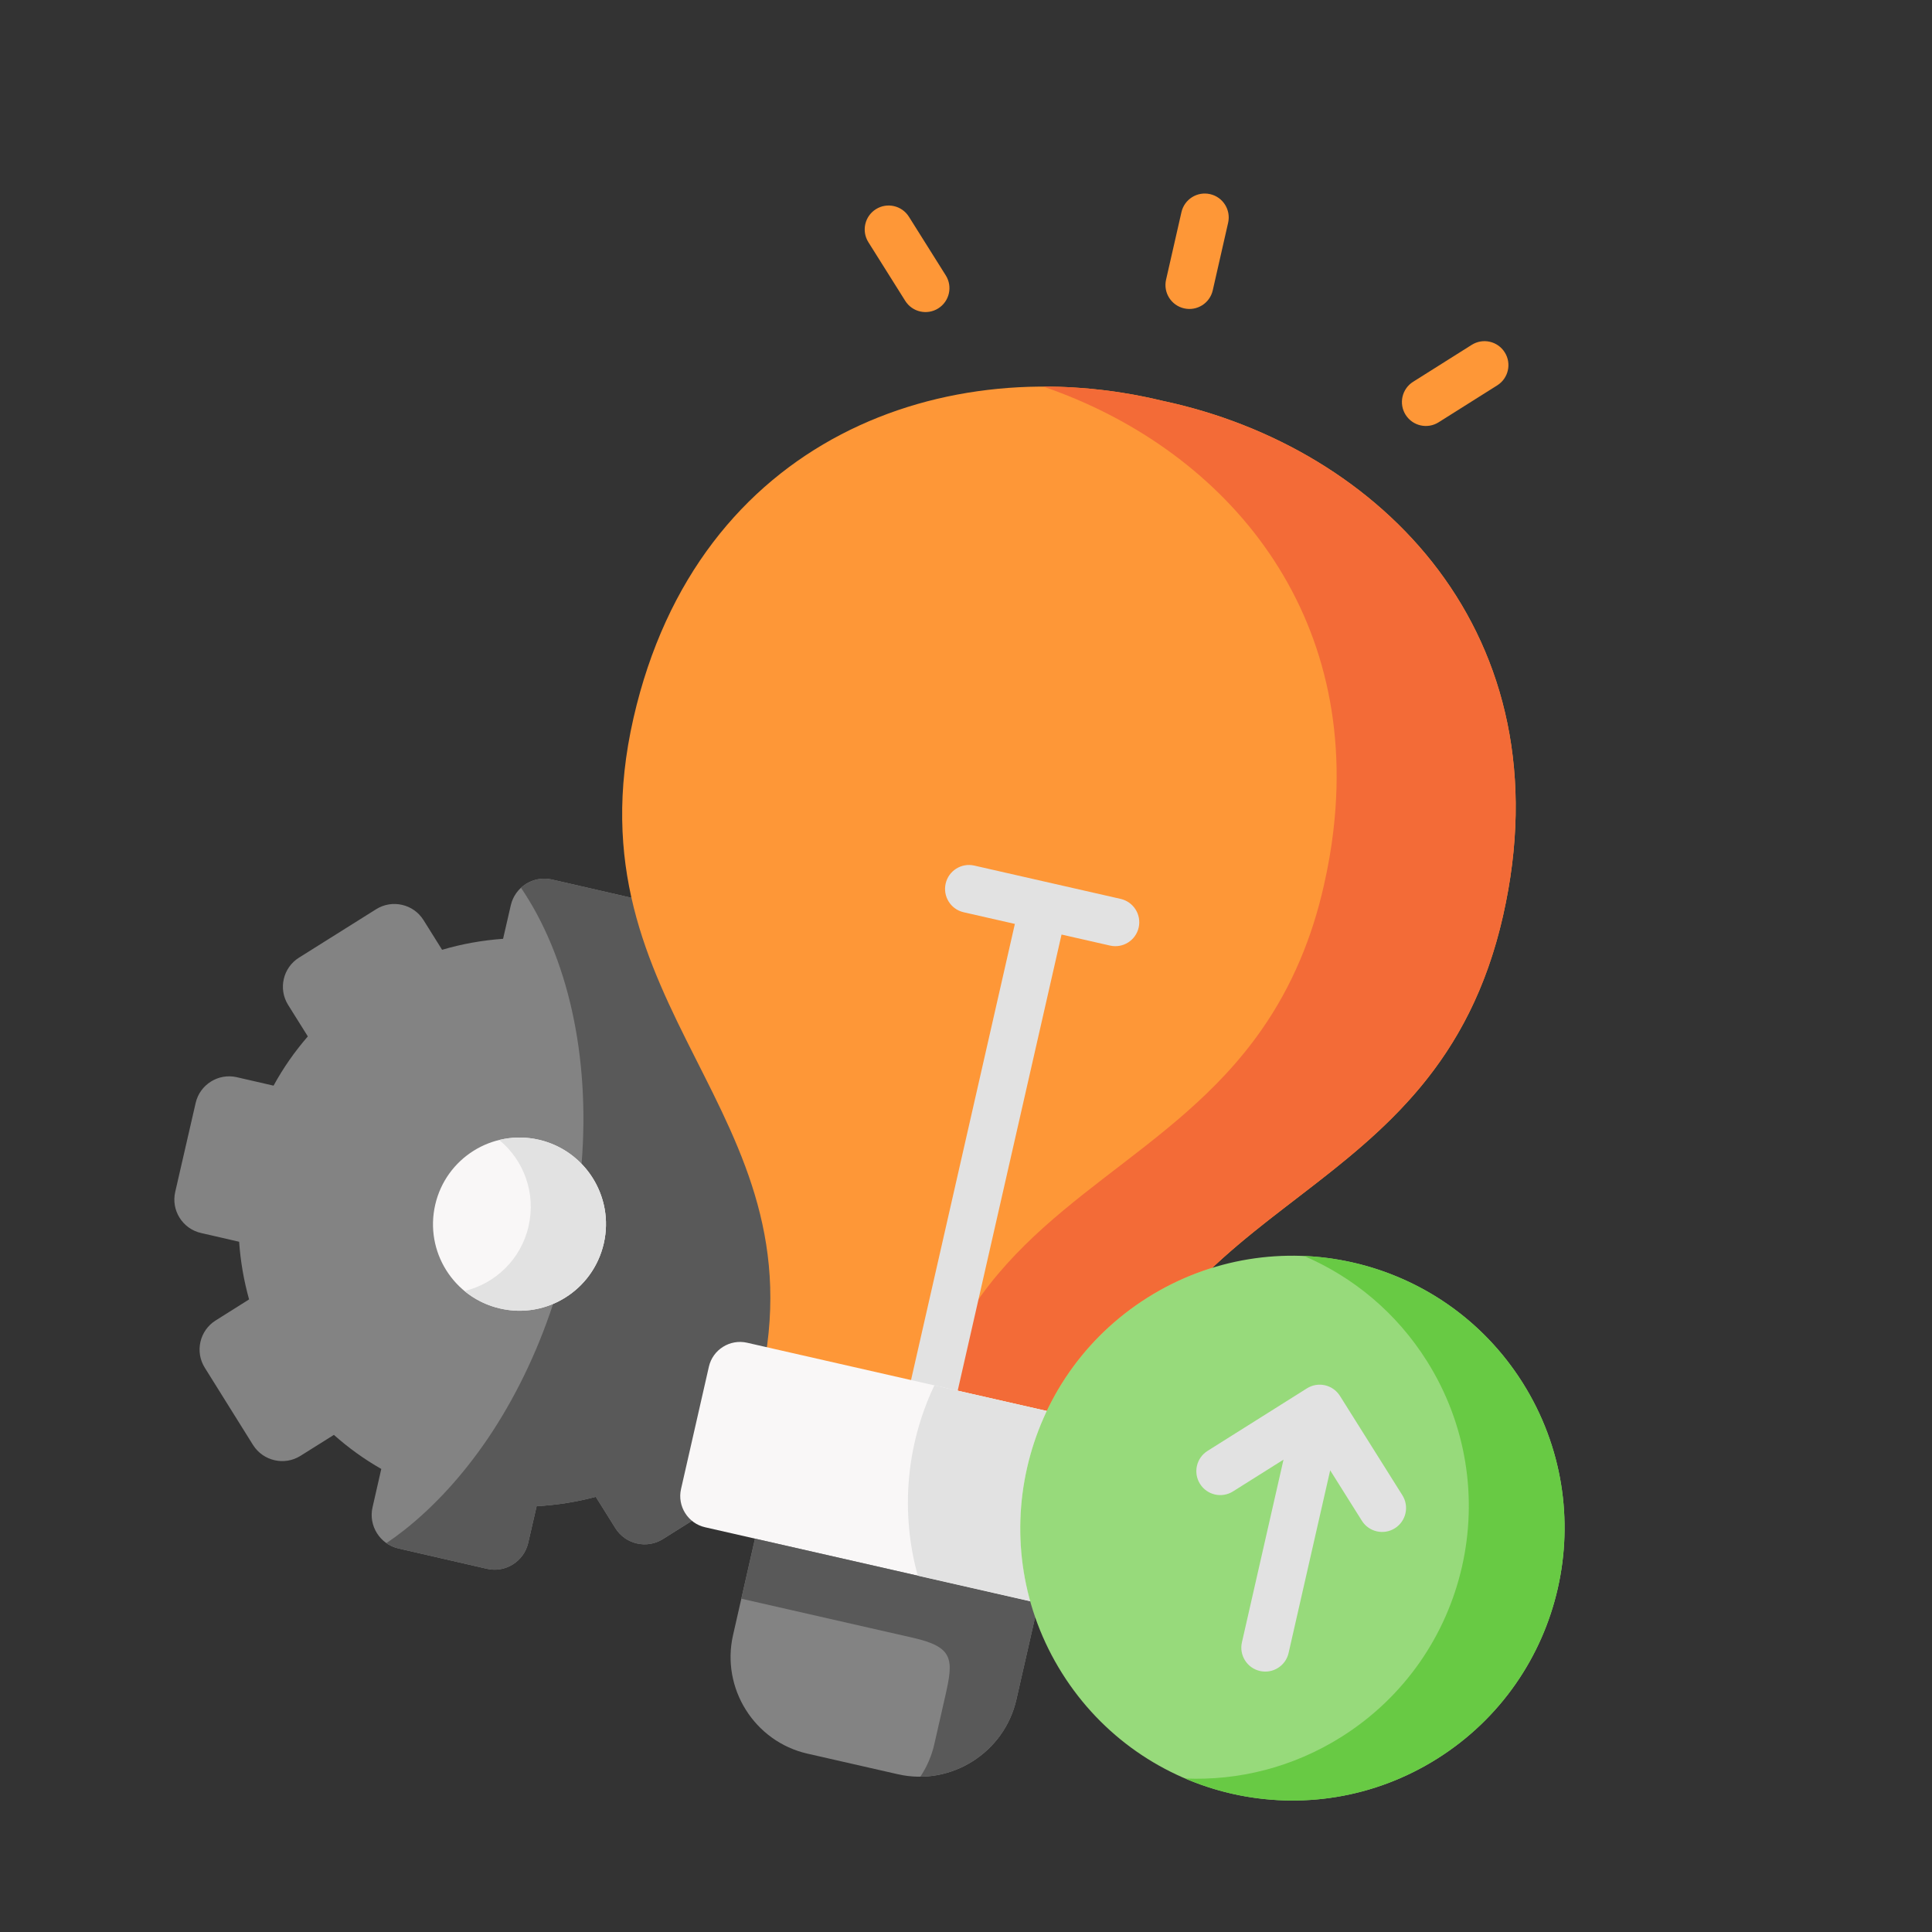 <svg width="120" height="120" viewBox="0 0 120 120" fill="none" xmlns="http://www.w3.org/2000/svg">
<rect x="0" y="0" width="120" height="120" fill="#333333" stroke="none"/>
<g clip-path="url(#clip0)">
<path fill-rule="evenodd" clip-rule="evenodd" d="M23.366 56.471L18.57 59.482C17.577 60.103 17.271 61.422 17.896 62.418L19.12 64.373C18.309 65.306 17.593 66.33 16.991 67.432L14.705 66.906C13.561 66.645 12.413 67.364 12.152 68.509L10.884 74.029C10.618 75.173 11.341 76.322 12.479 76.582L14.853 77.128C14.937 78.351 15.147 79.552 15.471 80.709L13.394 82.016C12.401 82.637 12.095 83.957 12.72 84.952L15.719 89.755C16.346 90.745 17.664 91.05 18.657 90.429L20.739 89.123C21.634 89.92 22.622 90.635 23.682 91.239L23.14 93.617C22.874 94.76 23.597 95.91 24.734 96.175L30.253 97.443C31.391 97.702 32.539 96.984 32.805 95.84L33.332 93.551C34.584 93.485 35.815 93.287 37.004 92.97L38.228 94.925C38.849 95.914 40.172 96.221 41.165 95.6L45.961 92.588C46.954 91.968 47.256 90.642 46.636 89.648L45.48 87.8C46.339 86.855 47.101 85.812 47.748 84.686L49.827 85.165C50.97 85.425 52.118 84.707 52.379 83.562L53.647 78.042C53.913 76.898 53.19 75.748 52.048 75.483L50.056 75.029C49.991 73.695 49.771 72.388 49.418 71.132L51.136 70.054C52.13 69.433 52.432 68.107 51.811 67.119L48.812 62.316C48.186 61.321 46.867 61.02 45.874 61.641L44.155 62.719C43.178 61.852 42.103 61.088 40.931 60.447L41.392 58.449C41.657 57.31 40.934 56.16 39.797 55.896L34.278 54.628C33.134 54.367 31.987 55.086 31.726 56.231L31.247 58.311C29.954 58.403 28.681 58.632 27.459 58.993L26.303 57.145C25.678 56.15 24.359 55.85 23.366 56.471Z" fill="#838383"/>
<path fill-rule="evenodd" clip-rule="evenodd" d="M34.356 80.986C33.331 84.1 31.939 86.924 30.299 89.351C28.759 91.617 27.003 93.539 25.114 95.034C24.75 95.32 24.377 95.592 24.002 95.847C24.215 95.999 24.467 96.108 24.734 96.175L30.253 97.443C31.068 97.629 31.888 97.314 32.385 96.701C32.584 96.458 32.731 96.163 32.805 95.84L33.332 93.551C34.584 93.485 35.815 93.287 37.004 92.97L38.228 94.925C38.849 95.914 40.172 96.221 41.166 95.6L45.961 92.589C46.954 91.968 47.256 90.642 46.636 89.648L45.48 87.8C46.34 86.855 47.101 85.812 47.748 84.686L49.827 85.165C50.971 85.425 52.118 84.707 52.379 83.562L53.647 78.042C53.913 76.898 53.191 75.749 52.048 75.483L50.056 75.029C49.991 73.695 49.771 72.388 49.418 71.132L51.137 70.054C52.13 69.433 52.432 68.107 51.811 67.119L48.812 62.316C48.186 61.321 46.867 61.02 45.874 61.641L44.155 62.719C43.179 61.852 42.103 61.088 40.931 60.447L41.392 58.449C41.657 57.31 40.934 56.16 39.797 55.896L34.278 54.628C33.813 54.522 33.341 54.576 32.935 54.766C32.724 54.856 32.528 54.984 32.36 55.142C35.244 59.388 36.668 65.544 36.123 72.289C36.355 72.532 36.572 72.795 36.755 73.078C37.532 74.264 37.845 75.747 37.5 77.236C37.156 78.725 36.232 79.926 35.013 80.651C34.806 80.777 34.584 80.894 34.356 80.986Z" fill="#595959"/>
<path fill-rule="evenodd" clip-rule="evenodd" d="M33.471 70.792C30.577 70.127 27.696 71.938 27.032 74.829C26.366 77.726 28.168 80.609 31.061 81.273C33.954 81.943 36.835 80.133 37.501 77.236C38.165 74.344 36.359 71.455 33.471 70.792Z" fill="#F9F7F7"/>
<path fill-rule="evenodd" clip-rule="evenodd" d="M32.829 76.166C32.361 78.221 30.769 79.725 28.851 80.188C29.476 80.705 30.224 81.082 31.062 81.273C32.204 81.539 33.349 81.414 34.356 80.986C34.584 80.894 34.806 80.777 35.014 80.651C36.232 79.926 37.156 78.725 37.501 77.236C37.845 75.747 37.533 74.264 36.755 73.078C36.572 72.795 36.355 72.532 36.123 72.289C35.424 71.565 34.52 71.037 33.471 70.792C32.628 70.6 31.79 70.617 31.009 70.808C32.532 72.059 33.303 74.108 32.829 76.166Z" fill="#E2E2E2"/>
<path fill-rule="evenodd" clip-rule="evenodd" d="M47.236 85.848L57.814 88.257L68.387 90.663C72.262 73.642 89.213 75.184 93.357 56.881C97.312 39.433 85.77 27.782 72.237 24.902C58.786 21.639 43.344 27.147 39.35 44.586C35.163 62.879 51.111 68.826 47.236 85.848Z" fill="#FE9737"/>
<path fill-rule="evenodd" clip-rule="evenodd" d="M64.796 24.01C75.769 27.77 84.453 37.537 82.825 51.539C82.697 52.656 82.499 53.804 82.234 54.971C81.853 56.671 81.355 58.2 80.768 59.587C80.079 61.223 79.269 62.658 78.364 63.955C77.663 64.96 76.906 65.882 76.114 66.734C69.963 73.349 61.494 76.163 58.035 86.048L65.017 87.638C66.352 84.835 68.461 82.371 71.277 80.597C72.56 79.789 73.915 79.175 75.296 78.746C81.82 72.591 90.543 69.315 93.357 56.881C97.312 39.433 85.77 27.782 72.237 24.902C69.794 24.306 67.29 24.007 64.796 24.01Z" fill="#F36B37"/>
<path d="M73.546 19.153C72.746 18.971 72.244 18.175 72.426 17.374L73.382 13.177C73.564 12.377 74.361 11.875 75.162 12.058C75.962 12.24 76.463 13.037 76.281 13.837L75.326 18.034C75.143 18.834 74.347 19.336 73.546 19.153Z" fill="#FE9737"/>
<path d="M57.155 19.346C56.784 19.262 56.445 19.035 56.226 18.687L53.936 15.042C53.5 14.347 53.709 13.43 54.404 12.993C55.099 12.556 56.017 12.766 56.454 13.461L58.744 17.106C59.181 17.801 58.971 18.718 58.276 19.155C57.929 19.373 57.526 19.43 57.155 19.346Z" fill="#FE9737"/>
<path d="M88.233 26.421C87.862 26.337 87.524 26.111 87.305 25.764C86.867 25.069 87.076 24.151 87.77 23.714L91.412 21.419C92.107 20.982 93.025 21.19 93.462 21.885C93.9 22.579 93.692 23.497 92.997 23.935L89.355 26.229C89.008 26.448 88.604 26.506 88.233 26.421Z" fill="#FE9737"/>
<path d="M69.605 55.832L60.515 53.763C59.715 53.581 58.918 54.082 58.736 54.882C58.554 55.683 59.055 56.48 59.855 56.662L63.035 57.386L56.586 85.718C56.403 86.518 56.904 87.315 57.705 87.497C58.506 87.68 59.302 87.179 59.484 86.378L65.934 58.046L68.945 58.731C69.746 58.914 70.542 58.413 70.725 57.612C70.907 56.811 70.405 56.015 69.605 55.832Z" fill="#E2E2E2"/>
<path fill-rule="evenodd" clip-rule="evenodd" d="M46.894 95.567L55.751 94.16L64.493 99.573L63.129 105.567C62.378 108.865 59.065 110.952 55.771 110.202L50.151 108.922C46.856 108.172 44.779 104.859 45.53 101.56L46.894 95.567Z" fill="#838383"/>
<path fill-rule="evenodd" clip-rule="evenodd" d="M46.401 83.399L70.205 88.819C71.267 89.06 71.935 90.123 71.693 91.186L69.963 98.784C69.721 99.847 68.658 100.521 67.596 100.28L43.791 94.86C42.73 94.619 42.058 93.549 42.3 92.487L44.03 84.888C44.272 83.825 45.339 83.158 46.401 83.399Z" fill="#F9F7F7"/>
<path fill-rule="evenodd" clip-rule="evenodd" d="M61.795 98.959L46.894 95.567L46.045 99.298L56.7 101.724C59.244 102.303 59.233 103.061 58.715 105.334L58.512 106.227L58.033 108.331C57.865 109.071 57.566 109.752 57.164 110.352C59.954 110.336 62.484 108.4 63.129 105.567L63.607 103.469L64.494 99.574L61.795 98.959Z" fill="#595959"/>
<path fill-rule="evenodd" clip-rule="evenodd" d="M58.035 86.048C57.715 86.719 57.443 87.411 57.212 88.12C56.545 90.192 56.275 92.389 56.438 94.582C56.509 95.606 56.68 96.625 56.941 97.629L57.007 97.869L61.795 98.959L63.99 99.459C63.968 99.379 63.946 99.299 63.923 99.219C63.095 96.057 63.215 92.748 64.195 89.709C64.425 89.001 64.698 88.308 65.018 87.638L58.035 86.048Z" fill="#E2E2E2"/>
<path fill-rule="evenodd" clip-rule="evenodd" d="M65.966 103.925C70.935 111.833 81.371 114.209 89.273 109.231C97.175 104.254 99.552 93.811 94.584 85.903C89.615 77.996 79.179 75.62 71.277 80.597C63.375 85.575 60.997 96.017 65.966 103.925Z" fill="#97DA7B"/>
<path fill-rule="evenodd" clip-rule="evenodd" d="M83.324 107.877C91.227 102.899 93.604 92.457 88.635 84.549C86.738 81.53 84.042 79.314 80.995 78.01C86.353 78.239 91.512 81.015 94.584 85.903C99.552 93.811 97.175 104.254 89.273 109.231C84.388 112.308 78.536 112.578 73.606 110.465C76.918 110.608 80.307 109.778 83.324 107.877Z" fill="#68CA44"/>
<path d="M87.105 92.874L83.226 86.701C83.21 86.675 83.195 86.653 83.18 86.634C82.975 86.345 82.669 86.127 82.297 86.042C81.897 85.951 81.497 86.031 81.175 86.234L75.002 90.118C74.307 90.555 74.098 91.473 74.535 92.168C74.754 92.515 75.092 92.741 75.463 92.826C75.834 92.91 76.238 92.853 76.585 92.634L79.721 90.661L77.138 102.009C76.956 102.809 77.457 103.606 78.257 103.788C79.058 103.971 79.855 103.47 80.037 102.669L82.62 91.324L84.588 94.456C84.806 94.804 85.145 95.03 85.516 95.115C85.887 95.199 86.29 95.142 86.637 94.924C87.332 94.487 87.542 93.569 87.105 92.874Z" fill="#E2E2E2"/>
</g>
<defs>
<clipPath id="clip0">
<rect width="100" height="100" fill="white" transform="translate(22.198) rotate(12.825)"/>
</clipPath>
</defs>
</svg>
